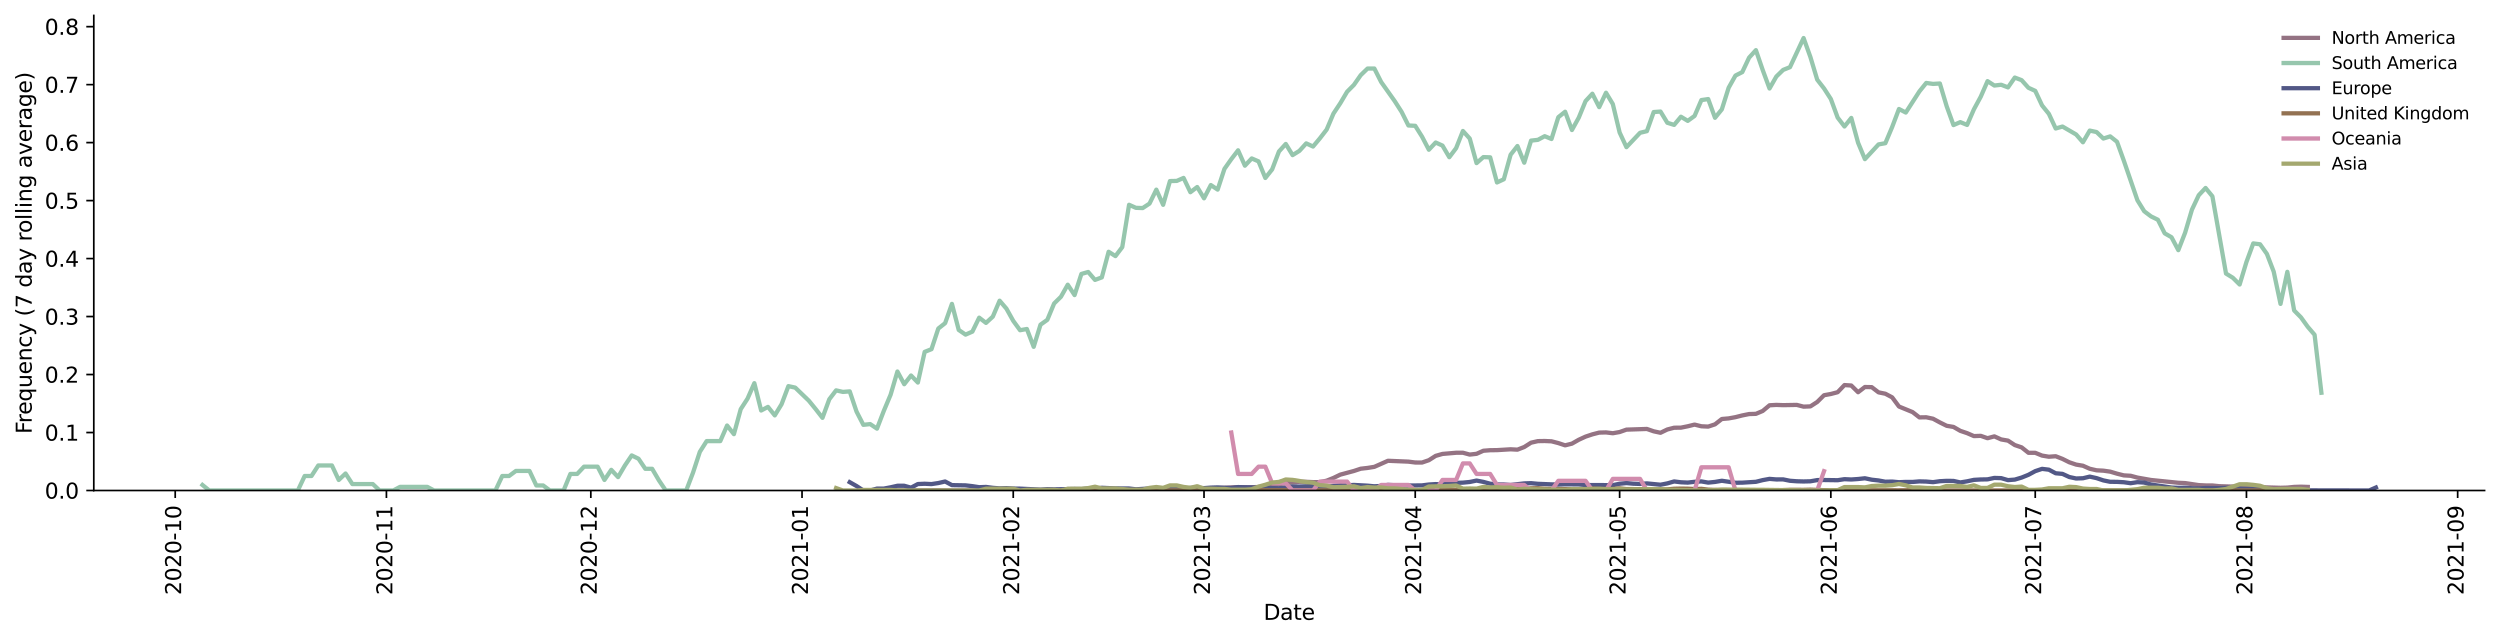 <?xml version="1.0" encoding="utf-8" standalone="no"?>
<!DOCTYPE svg PUBLIC "-//W3C//DTD SVG 1.1//EN"
  "http://www.w3.org/Graphics/SVG/1.1/DTD/svg11.dtd">
<svg height="298.621pt" version="1.1" viewBox="0 0 1166.981 298.621" width="1166.981pt" xmlns="http://www.w3.org/2000/svg" xmlns:xlink="http://www.w3.org/1999/xlink">
 <defs>
  <style type="text/css">*{stroke-linecap:butt;stroke-linejoin:round;}</style>
 </defs>
 <g id="figure_1">
  <g id="patch_1">
   <path d="M 0 298.621 
L 1166.981 298.621 
L 1166.981 0 
L 0 0 
z
" style="fill:#ffffff;"/>
  </g>
  <g id="axes_1">
   <g id="patch_2">
    <path d="M 43.781 228.96 
L 1159.781 228.96 
L 1159.781 7.2 
L 43.781 7.2 
z
" style="fill:#ffffff;"/>
   </g>
   <g id="matplotlib.axis_1">
    <g id="xtick_1">
     <g id="line2d_1">
      <defs>
       <path d="M 0 0 
L 0 3.5 
" id="md0ba590b68" style="stroke:#000000;stroke-width:0.8;"/>
      </defs>
      <g>
       <use style="stroke:#000000;stroke-width:0.8;" x="81.787" xlink:href="#md0ba590b68" y="228.96"/>
      </g>
     </g>
     <g id="text_1">
      <!-- 2020-10 -->
      <g transform="translate(84.546 277.743)rotate(-90)scale(0.1 -0.1)">
       <defs>
        <path d="M 1228 531 
L 3431 531 
L 3431 0 
L 469 0 
L 469 531 
Q 828 903 1448 1529 
Q 2069 2156 2228 2338 
Q 2531 2678 2651 2914 
Q 2772 3150 2772 3378 
Q 2772 3750 2511 3984 
Q 2250 4219 1831 4219 
Q 1534 4219 1204 4116 
Q 875 4013 500 3803 
L 500 4441 
Q 881 4594 1212 4672 
Q 1544 4750 1819 4750 
Q 2544 4750 2975 4387 
Q 3406 4025 3406 3419 
Q 3406 3131 3298 2873 
Q 3191 2616 2906 2266 
Q 2828 2175 2409 1742 
Q 1991 1309 1228 531 
z
" id="DejaVuSans-32" transform="scale(0.016)"/>
        <path d="M 2034 4250 
Q 1547 4250 1301 3770 
Q 1056 3291 1056 2328 
Q 1056 1369 1301 889 
Q 1547 409 2034 409 
Q 2525 409 2770 889 
Q 3016 1369 3016 2328 
Q 3016 3291 2770 3770 
Q 2525 4250 2034 4250 
z
M 2034 4750 
Q 2819 4750 3233 4129 
Q 3647 3509 3647 2328 
Q 3647 1150 3233 529 
Q 2819 -91 2034 -91 
Q 1250 -91 836 529 
Q 422 1150 422 2328 
Q 422 3509 836 4129 
Q 1250 4750 2034 4750 
z
" id="DejaVuSans-30" transform="scale(0.016)"/>
        <path d="M 313 2009 
L 1997 2009 
L 1997 1497 
L 313 1497 
L 313 2009 
z
" id="DejaVuSans-2d" transform="scale(0.016)"/>
        <path d="M 794 531 
L 1825 531 
L 1825 4091 
L 703 3866 
L 703 4441 
L 1819 4666 
L 2450 4666 
L 2450 531 
L 3481 531 
L 3481 0 
L 794 0 
L 794 531 
z
" id="DejaVuSans-31" transform="scale(0.016)"/>
       </defs>
       <use xlink:href="#DejaVuSans-32"/>
       <use x="63.623" xlink:href="#DejaVuSans-30"/>
       <use x="127.246" xlink:href="#DejaVuSans-32"/>
       <use x="190.869" xlink:href="#DejaVuSans-30"/>
       <use x="254.492" xlink:href="#DejaVuSans-2d"/>
       <use x="290.576" xlink:href="#DejaVuSans-31"/>
       <use x="354.199" xlink:href="#DejaVuSans-30"/>
      </g>
     </g>
    </g>
    <g id="xtick_2">
     <g id="line2d_2">
      <g>
       <use style="stroke:#000000;stroke-width:0.8;" x="180.379" xlink:href="#md0ba590b68" y="228.96"/>
      </g>
     </g>
     <g id="text_2">
      <!-- 2020-11 -->
      <g transform="translate(183.139 277.743)rotate(-90)scale(0.1 -0.1)">
       <use xlink:href="#DejaVuSans-32"/>
       <use x="63.623" xlink:href="#DejaVuSans-30"/>
       <use x="127.246" xlink:href="#DejaVuSans-32"/>
       <use x="190.869" xlink:href="#DejaVuSans-30"/>
       <use x="254.492" xlink:href="#DejaVuSans-2d"/>
       <use x="290.576" xlink:href="#DejaVuSans-31"/>
       <use x="354.199" xlink:href="#DejaVuSans-31"/>
      </g>
     </g>
    </g>
    <g id="xtick_3">
     <g id="line2d_3">
      <g>
       <use style="stroke:#000000;stroke-width:0.8;" x="275.791" xlink:href="#md0ba590b68" y="228.96"/>
      </g>
     </g>
     <g id="text_3">
      <!-- 2020-12 -->
      <g transform="translate(278.55 277.743)rotate(-90)scale(0.1 -0.1)">
       <use xlink:href="#DejaVuSans-32"/>
       <use x="63.623" xlink:href="#DejaVuSans-30"/>
       <use x="127.246" xlink:href="#DejaVuSans-32"/>
       <use x="190.869" xlink:href="#DejaVuSans-30"/>
       <use x="254.492" xlink:href="#DejaVuSans-2d"/>
       <use x="290.576" xlink:href="#DejaVuSans-31"/>
       <use x="354.199" xlink:href="#DejaVuSans-32"/>
      </g>
     </g>
    </g>
    <g id="xtick_4">
     <g id="line2d_4">
      <g>
       <use style="stroke:#000000;stroke-width:0.8;" x="374.383" xlink:href="#md0ba590b68" y="228.96"/>
      </g>
     </g>
     <g id="text_4">
      <!-- 2021-01 -->
      <g transform="translate(377.143 277.743)rotate(-90)scale(0.1 -0.1)">
       <use xlink:href="#DejaVuSans-32"/>
       <use x="63.623" xlink:href="#DejaVuSans-30"/>
       <use x="127.246" xlink:href="#DejaVuSans-32"/>
       <use x="190.869" xlink:href="#DejaVuSans-31"/>
       <use x="254.492" xlink:href="#DejaVuSans-2d"/>
       <use x="290.576" xlink:href="#DejaVuSans-30"/>
       <use x="354.199" xlink:href="#DejaVuSans-31"/>
      </g>
     </g>
    </g>
    <g id="xtick_5">
     <g id="line2d_5">
      <g>
       <use style="stroke:#000000;stroke-width:0.8;" x="472.975" xlink:href="#md0ba590b68" y="228.96"/>
      </g>
     </g>
     <g id="text_5">
      <!-- 2021-02 -->
      <g transform="translate(475.735 277.743)rotate(-90)scale(0.1 -0.1)">
       <use xlink:href="#DejaVuSans-32"/>
       <use x="63.623" xlink:href="#DejaVuSans-30"/>
       <use x="127.246" xlink:href="#DejaVuSans-32"/>
       <use x="190.869" xlink:href="#DejaVuSans-31"/>
       <use x="254.492" xlink:href="#DejaVuSans-2d"/>
       <use x="290.576" xlink:href="#DejaVuSans-30"/>
       <use x="354.199" xlink:href="#DejaVuSans-32"/>
      </g>
     </g>
    </g>
    <g id="xtick_6">
     <g id="line2d_6">
      <g>
       <use style="stroke:#000000;stroke-width:0.8;" x="562.026" xlink:href="#md0ba590b68" y="228.96"/>
      </g>
     </g>
     <g id="text_6">
      <!-- 2021-03 -->
      <g transform="translate(564.786 277.743)rotate(-90)scale(0.1 -0.1)">
       <defs>
        <path d="M 2597 2516 
Q 3050 2419 3304 2112 
Q 3559 1806 3559 1356 
Q 3559 666 3084 287 
Q 2609 -91 1734 -91 
Q 1441 -91 1130 -33 
Q 819 25 488 141 
L 488 750 
Q 750 597 1062 519 
Q 1375 441 1716 441 
Q 2309 441 2620 675 
Q 2931 909 2931 1356 
Q 2931 1769 2642 2001 
Q 2353 2234 1838 2234 
L 1294 2234 
L 1294 2753 
L 1863 2753 
Q 2328 2753 2575 2939 
Q 2822 3125 2822 3475 
Q 2822 3834 2567 4026 
Q 2313 4219 1838 4219 
Q 1578 4219 1281 4162 
Q 984 4106 628 3988 
L 628 4550 
Q 988 4650 1302 4700 
Q 1616 4750 1894 4750 
Q 2613 4750 3031 4423 
Q 3450 4097 3450 3541 
Q 3450 3153 3228 2886 
Q 3006 2619 2597 2516 
z
" id="DejaVuSans-33" transform="scale(0.016)"/>
       </defs>
       <use xlink:href="#DejaVuSans-32"/>
       <use x="63.623" xlink:href="#DejaVuSans-30"/>
       <use x="127.246" xlink:href="#DejaVuSans-32"/>
       <use x="190.869" xlink:href="#DejaVuSans-31"/>
       <use x="254.492" xlink:href="#DejaVuSans-2d"/>
       <use x="290.576" xlink:href="#DejaVuSans-30"/>
       <use x="354.199" xlink:href="#DejaVuSans-33"/>
      </g>
     </g>
    </g>
    <g id="xtick_7">
     <g id="line2d_7">
      <g>
       <use style="stroke:#000000;stroke-width:0.8;" x="660.619" xlink:href="#md0ba590b68" y="228.96"/>
      </g>
     </g>
     <g id="text_7">
      <!-- 2021-04 -->
      <g transform="translate(663.378 277.743)rotate(-90)scale(0.1 -0.1)">
       <defs>
        <path d="M 2419 4116 
L 825 1625 
L 2419 1625 
L 2419 4116 
z
M 2253 4666 
L 3047 4666 
L 3047 1625 
L 3713 1625 
L 3713 1100 
L 3047 1100 
L 3047 0 
L 2419 0 
L 2419 1100 
L 313 1100 
L 313 1709 
L 2253 4666 
z
" id="DejaVuSans-34" transform="scale(0.016)"/>
       </defs>
       <use xlink:href="#DejaVuSans-32"/>
       <use x="63.623" xlink:href="#DejaVuSans-30"/>
       <use x="127.246" xlink:href="#DejaVuSans-32"/>
       <use x="190.869" xlink:href="#DejaVuSans-31"/>
       <use x="254.492" xlink:href="#DejaVuSans-2d"/>
       <use x="290.576" xlink:href="#DejaVuSans-30"/>
       <use x="354.199" xlink:href="#DejaVuSans-34"/>
      </g>
     </g>
    </g>
    <g id="xtick_8">
     <g id="line2d_8">
      <g>
       <use style="stroke:#000000;stroke-width:0.8;" x="756.03" xlink:href="#md0ba590b68" y="228.96"/>
      </g>
     </g>
     <g id="text_8">
      <!-- 2021-05 -->
      <g transform="translate(758.79 277.743)rotate(-90)scale(0.1 -0.1)">
       <defs>
        <path d="M 691 4666 
L 3169 4666 
L 3169 4134 
L 1269 4134 
L 1269 2991 
Q 1406 3038 1543 3061 
Q 1681 3084 1819 3084 
Q 2600 3084 3056 2656 
Q 3513 2228 3513 1497 
Q 3513 744 3044 326 
Q 2575 -91 1722 -91 
Q 1428 -91 1123 -41 
Q 819 9 494 109 
L 494 744 
Q 775 591 1075 516 
Q 1375 441 1709 441 
Q 2250 441 2565 725 
Q 2881 1009 2881 1497 
Q 2881 1984 2565 2268 
Q 2250 2553 1709 2553 
Q 1456 2553 1204 2497 
Q 953 2441 691 2322 
L 691 4666 
z
" id="DejaVuSans-35" transform="scale(0.016)"/>
       </defs>
       <use xlink:href="#DejaVuSans-32"/>
       <use x="63.623" xlink:href="#DejaVuSans-30"/>
       <use x="127.246" xlink:href="#DejaVuSans-32"/>
       <use x="190.869" xlink:href="#DejaVuSans-31"/>
       <use x="254.492" xlink:href="#DejaVuSans-2d"/>
       <use x="290.576" xlink:href="#DejaVuSans-30"/>
       <use x="354.199" xlink:href="#DejaVuSans-35"/>
      </g>
     </g>
    </g>
    <g id="xtick_9">
     <g id="line2d_9">
      <g>
       <use style="stroke:#000000;stroke-width:0.8;" x="854.623" xlink:href="#md0ba590b68" y="228.96"/>
      </g>
     </g>
     <g id="text_9">
      <!-- 2021-06 -->
      <g transform="translate(857.382 277.743)rotate(-90)scale(0.1 -0.1)">
       <defs>
        <path d="M 2113 2584 
Q 1688 2584 1439 2293 
Q 1191 2003 1191 1497 
Q 1191 994 1439 701 
Q 1688 409 2113 409 
Q 2538 409 2786 701 
Q 3034 994 3034 1497 
Q 3034 2003 2786 2293 
Q 2538 2584 2113 2584 
z
M 3366 4563 
L 3366 3988 
Q 3128 4100 2886 4159 
Q 2644 4219 2406 4219 
Q 1781 4219 1451 3797 
Q 1122 3375 1075 2522 
Q 1259 2794 1537 2939 
Q 1816 3084 2150 3084 
Q 2853 3084 3261 2657 
Q 3669 2231 3669 1497 
Q 3669 778 3244 343 
Q 2819 -91 2113 -91 
Q 1303 -91 875 529 
Q 447 1150 447 2328 
Q 447 3434 972 4092 
Q 1497 4750 2381 4750 
Q 2619 4750 2861 4703 
Q 3103 4656 3366 4563 
z
" id="DejaVuSans-36" transform="scale(0.016)"/>
       </defs>
       <use xlink:href="#DejaVuSans-32"/>
       <use x="63.623" xlink:href="#DejaVuSans-30"/>
       <use x="127.246" xlink:href="#DejaVuSans-32"/>
       <use x="190.869" xlink:href="#DejaVuSans-31"/>
       <use x="254.492" xlink:href="#DejaVuSans-2d"/>
       <use x="290.576" xlink:href="#DejaVuSans-30"/>
       <use x="354.199" xlink:href="#DejaVuSans-36"/>
      </g>
     </g>
    </g>
    <g id="xtick_10">
     <g id="line2d_10">
      <g>
       <use style="stroke:#000000;stroke-width:0.8;" x="950.034" xlink:href="#md0ba590b68" y="228.96"/>
      </g>
     </g>
     <g id="text_10">
      <!-- 2021-07 -->
      <g transform="translate(952.794 277.743)rotate(-90)scale(0.1 -0.1)">
       <defs>
        <path d="M 525 4666 
L 3525 4666 
L 3525 4397 
L 1831 0 
L 1172 0 
L 2766 4134 
L 525 4134 
L 525 4666 
z
" id="DejaVuSans-37" transform="scale(0.016)"/>
       </defs>
       <use xlink:href="#DejaVuSans-32"/>
       <use x="63.623" xlink:href="#DejaVuSans-30"/>
       <use x="127.246" xlink:href="#DejaVuSans-32"/>
       <use x="190.869" xlink:href="#DejaVuSans-31"/>
       <use x="254.492" xlink:href="#DejaVuSans-2d"/>
       <use x="290.576" xlink:href="#DejaVuSans-30"/>
       <use x="354.199" xlink:href="#DejaVuSans-37"/>
      </g>
     </g>
    </g>
    <g id="xtick_11">
     <g id="line2d_11">
      <g>
       <use style="stroke:#000000;stroke-width:0.8;" x="1048.627" xlink:href="#md0ba590b68" y="228.96"/>
      </g>
     </g>
     <g id="text_11">
      <!-- 2021-08 -->
      <g transform="translate(1051.386 277.743)rotate(-90)scale(0.1 -0.1)">
       <defs>
        <path d="M 2034 2216 
Q 1584 2216 1326 1975 
Q 1069 1734 1069 1313 
Q 1069 891 1326 650 
Q 1584 409 2034 409 
Q 2484 409 2743 651 
Q 3003 894 3003 1313 
Q 3003 1734 2745 1975 
Q 2488 2216 2034 2216 
z
M 1403 2484 
Q 997 2584 770 2862 
Q 544 3141 544 3541 
Q 544 4100 942 4425 
Q 1341 4750 2034 4750 
Q 2731 4750 3128 4425 
Q 3525 4100 3525 3541 
Q 3525 3141 3298 2862 
Q 3072 2584 2669 2484 
Q 3125 2378 3379 2068 
Q 3634 1759 3634 1313 
Q 3634 634 3220 271 
Q 2806 -91 2034 -91 
Q 1263 -91 848 271 
Q 434 634 434 1313 
Q 434 1759 690 2068 
Q 947 2378 1403 2484 
z
M 1172 3481 
Q 1172 3119 1398 2916 
Q 1625 2713 2034 2713 
Q 2441 2713 2670 2916 
Q 2900 3119 2900 3481 
Q 2900 3844 2670 4047 
Q 2441 4250 2034 4250 
Q 1625 4250 1398 4047 
Q 1172 3844 1172 3481 
z
" id="DejaVuSans-38" transform="scale(0.016)"/>
       </defs>
       <use xlink:href="#DejaVuSans-32"/>
       <use x="63.623" xlink:href="#DejaVuSans-30"/>
       <use x="127.246" xlink:href="#DejaVuSans-32"/>
       <use x="190.869" xlink:href="#DejaVuSans-31"/>
       <use x="254.492" xlink:href="#DejaVuSans-2d"/>
       <use x="290.576" xlink:href="#DejaVuSans-30"/>
       <use x="354.199" xlink:href="#DejaVuSans-38"/>
      </g>
     </g>
    </g>
    <g id="xtick_12">
     <g id="line2d_12">
      <g>
       <use style="stroke:#000000;stroke-width:0.8;" x="1147.219" xlink:href="#md0ba590b68" y="228.96"/>
      </g>
     </g>
     <g id="text_12">
      <!-- 2021-09 -->
      <g transform="translate(1149.978 277.743)rotate(-90)scale(0.1 -0.1)">
       <defs>
        <path d="M 703 97 
L 703 672 
Q 941 559 1184 500 
Q 1428 441 1663 441 
Q 2288 441 2617 861 
Q 2947 1281 2994 2138 
Q 2813 1869 2534 1725 
Q 2256 1581 1919 1581 
Q 1219 1581 811 2004 
Q 403 2428 403 3163 
Q 403 3881 828 4315 
Q 1253 4750 1959 4750 
Q 2769 4750 3195 4129 
Q 3622 3509 3622 2328 
Q 3622 1225 3098 567 
Q 2575 -91 1691 -91 
Q 1453 -91 1209 -44 
Q 966 3 703 97 
z
M 1959 2075 
Q 2384 2075 2632 2365 
Q 2881 2656 2881 3163 
Q 2881 3666 2632 3958 
Q 2384 4250 1959 4250 
Q 1534 4250 1286 3958 
Q 1038 3666 1038 3163 
Q 1038 2656 1286 2365 
Q 1534 2075 1959 2075 
z
" id="DejaVuSans-39" transform="scale(0.016)"/>
       </defs>
       <use xlink:href="#DejaVuSans-32"/>
       <use x="63.623" xlink:href="#DejaVuSans-30"/>
       <use x="127.246" xlink:href="#DejaVuSans-32"/>
       <use x="190.869" xlink:href="#DejaVuSans-31"/>
       <use x="254.492" xlink:href="#DejaVuSans-2d"/>
       <use x="290.576" xlink:href="#DejaVuSans-30"/>
       <use x="354.199" xlink:href="#DejaVuSans-39"/>
      </g>
     </g>
    </g>
    <g id="text_13">
     <!-- Date -->
     <g transform="translate(589.83 289.341)scale(0.1 -0.1)">
      <defs>
       <path d="M 1259 4147 
L 1259 519 
L 2022 519 
Q 2988 519 3436 956 
Q 3884 1394 3884 2338 
Q 3884 3275 3436 3711 
Q 2988 4147 2022 4147 
L 1259 4147 
z
M 628 4666 
L 1925 4666 
Q 3281 4666 3915 4102 
Q 4550 3538 4550 2338 
Q 4550 1131 3912 565 
Q 3275 0 1925 0 
L 628 0 
L 628 4666 
z
" id="DejaVuSans-44" transform="scale(0.016)"/>
       <path d="M 2194 1759 
Q 1497 1759 1228 1600 
Q 959 1441 959 1056 
Q 959 750 1161 570 
Q 1363 391 1709 391 
Q 2188 391 2477 730 
Q 2766 1069 2766 1631 
L 2766 1759 
L 2194 1759 
z
M 3341 1997 
L 3341 0 
L 2766 0 
L 2766 531 
Q 2569 213 2275 61 
Q 1981 -91 1556 -91 
Q 1019 -91 701 211 
Q 384 513 384 1019 
Q 384 1609 779 1909 
Q 1175 2209 1959 2209 
L 2766 2209 
L 2766 2266 
Q 2766 2663 2505 2880 
Q 2244 3097 1772 3097 
Q 1472 3097 1187 3025 
Q 903 2953 641 2809 
L 641 3341 
Q 956 3463 1253 3523 
Q 1550 3584 1831 3584 
Q 2591 3584 2966 3190 
Q 3341 2797 3341 1997 
z
" id="DejaVuSans-61" transform="scale(0.016)"/>
       <path d="M 1172 4494 
L 1172 3500 
L 2356 3500 
L 2356 3053 
L 1172 3053 
L 1172 1153 
Q 1172 725 1289 603 
Q 1406 481 1766 481 
L 2356 481 
L 2356 0 
L 1766 0 
Q 1100 0 847 248 
Q 594 497 594 1153 
L 594 3053 
L 172 3053 
L 172 3500 
L 594 3500 
L 594 4494 
L 1172 4494 
z
" id="DejaVuSans-74" transform="scale(0.016)"/>
       <path d="M 3597 1894 
L 3597 1613 
L 953 1613 
Q 991 1019 1311 708 
Q 1631 397 2203 397 
Q 2534 397 2845 478 
Q 3156 559 3463 722 
L 3463 178 
Q 3153 47 2828 -22 
Q 2503 -91 2169 -91 
Q 1331 -91 842 396 
Q 353 884 353 1716 
Q 353 2575 817 3079 
Q 1281 3584 2069 3584 
Q 2775 3584 3186 3129 
Q 3597 2675 3597 1894 
z
M 3022 2063 
Q 3016 2534 2758 2815 
Q 2500 3097 2075 3097 
Q 1594 3097 1305 2825 
Q 1016 2553 972 2059 
L 3022 2063 
z
" id="DejaVuSans-65" transform="scale(0.016)"/>
      </defs>
      <use xlink:href="#DejaVuSans-44"/>
      <use x="77.002" xlink:href="#DejaVuSans-61"/>
      <use x="138.281" xlink:href="#DejaVuSans-74"/>
      <use x="177.49" xlink:href="#DejaVuSans-65"/>
     </g>
    </g>
   </g>
   <g id="matplotlib.axis_2">
    <g id="ytick_1">
     <g id="line2d_13">
      <defs>
       <path d="M 0 0 
L -3.5 0 
" id="m3a61a385c7" style="stroke:#000000;stroke-width:0.8;"/>
      </defs>
      <g>
       <use style="stroke:#000000;stroke-width:0.8;" x="43.781" xlink:href="#m3a61a385c7" y="228.96"/>
      </g>
     </g>
     <g id="text_14">
      <!-- 0.0 -->
      <g transform="translate(20.878 232.759)scale(0.1 -0.1)">
       <defs>
        <path d="M 684 794 
L 1344 794 
L 1344 0 
L 684 0 
L 684 794 
z
" id="DejaVuSans-2e" transform="scale(0.016)"/>
       </defs>
       <use xlink:href="#DejaVuSans-30"/>
       <use x="63.623" xlink:href="#DejaVuSans-2e"/>
       <use x="95.41" xlink:href="#DejaVuSans-30"/>
      </g>
     </g>
    </g>
    <g id="ytick_2">
     <g id="line2d_14">
      <g>
       <use style="stroke:#000000;stroke-width:0.8;" x="43.781" xlink:href="#m3a61a385c7" y="201.895"/>
      </g>
     </g>
     <g id="text_15">
      <!-- 0.1 -->
      <g transform="translate(20.878 205.694)scale(0.1 -0.1)">
       <use xlink:href="#DejaVuSans-30"/>
       <use x="63.623" xlink:href="#DejaVuSans-2e"/>
       <use x="95.41" xlink:href="#DejaVuSans-31"/>
      </g>
     </g>
    </g>
    <g id="ytick_3">
     <g id="line2d_15">
      <g>
       <use style="stroke:#000000;stroke-width:0.8;" x="43.781" xlink:href="#m3a61a385c7" y="174.83"/>
      </g>
     </g>
     <g id="text_16">
      <!-- 0.2 -->
      <g transform="translate(20.878 178.63)scale(0.1 -0.1)">
       <use xlink:href="#DejaVuSans-30"/>
       <use x="63.623" xlink:href="#DejaVuSans-2e"/>
       <use x="95.41" xlink:href="#DejaVuSans-32"/>
      </g>
     </g>
    </g>
    <g id="ytick_4">
     <g id="line2d_16">
      <g>
       <use style="stroke:#000000;stroke-width:0.8;" x="43.781" xlink:href="#m3a61a385c7" y="147.766"/>
      </g>
     </g>
     <g id="text_17">
      <!-- 0.3 -->
      <g transform="translate(20.878 151.565)scale(0.1 -0.1)">
       <use xlink:href="#DejaVuSans-30"/>
       <use x="63.623" xlink:href="#DejaVuSans-2e"/>
       <use x="95.41" xlink:href="#DejaVuSans-33"/>
      </g>
     </g>
    </g>
    <g id="ytick_5">
     <g id="line2d_17">
      <g>
       <use style="stroke:#000000;stroke-width:0.8;" x="43.781" xlink:href="#m3a61a385c7" y="120.701"/>
      </g>
     </g>
     <g id="text_18">
      <!-- 0.4 -->
      <g transform="translate(20.878 124.5)scale(0.1 -0.1)">
       <use xlink:href="#DejaVuSans-30"/>
       <use x="63.623" xlink:href="#DejaVuSans-2e"/>
       <use x="95.41" xlink:href="#DejaVuSans-34"/>
      </g>
     </g>
    </g>
    <g id="ytick_6">
     <g id="line2d_18">
      <g>
       <use style="stroke:#000000;stroke-width:0.8;" x="43.781" xlink:href="#m3a61a385c7" y="93.636"/>
      </g>
     </g>
     <g id="text_19">
      <!-- 0.5 -->
      <g transform="translate(20.878 97.435)scale(0.1 -0.1)">
       <use xlink:href="#DejaVuSans-30"/>
       <use x="63.623" xlink:href="#DejaVuSans-2e"/>
       <use x="95.41" xlink:href="#DejaVuSans-35"/>
      </g>
     </g>
    </g>
    <g id="ytick_7">
     <g id="line2d_19">
      <g>
       <use style="stroke:#000000;stroke-width:0.8;" x="43.781" xlink:href="#m3a61a385c7" y="66.571"/>
      </g>
     </g>
     <g id="text_20">
      <!-- 0.6 -->
      <g transform="translate(20.878 70.37)scale(0.1 -0.1)">
       <use xlink:href="#DejaVuSans-30"/>
       <use x="63.623" xlink:href="#DejaVuSans-2e"/>
       <use x="95.41" xlink:href="#DejaVuSans-36"/>
      </g>
     </g>
    </g>
    <g id="ytick_8">
     <g id="line2d_20">
      <g>
       <use style="stroke:#000000;stroke-width:0.8;" x="43.781" xlink:href="#m3a61a385c7" y="39.506"/>
      </g>
     </g>
     <g id="text_21">
      <!-- 0.7 -->
      <g transform="translate(20.878 43.306)scale(0.1 -0.1)">
       <use xlink:href="#DejaVuSans-30"/>
       <use x="63.623" xlink:href="#DejaVuSans-2e"/>
       <use x="95.41" xlink:href="#DejaVuSans-37"/>
      </g>
     </g>
    </g>
    <g id="ytick_9">
     <g id="line2d_21">
      <g>
       <use style="stroke:#000000;stroke-width:0.8;" x="43.781" xlink:href="#m3a61a385c7" y="12.442"/>
      </g>
     </g>
     <g id="text_22">
      <!-- 0.8 -->
      <g transform="translate(20.878 16.241)scale(0.1 -0.1)">
       <use xlink:href="#DejaVuSans-30"/>
       <use x="63.623" xlink:href="#DejaVuSans-2e"/>
       <use x="95.41" xlink:href="#DejaVuSans-38"/>
      </g>
     </g>
    </g>
    <g id="text_23">
     <!-- Frequency (7 day rolling average) -->
     <g transform="translate(14.798 202.529)rotate(-90)scale(0.1 -0.1)">
      <defs>
       <path d="M 628 4666 
L 3309 4666 
L 3309 4134 
L 1259 4134 
L 1259 2759 
L 3109 2759 
L 3109 2228 
L 1259 2228 
L 1259 0 
L 628 0 
L 628 4666 
z
" id="DejaVuSans-46" transform="scale(0.016)"/>
       <path d="M 2631 2963 
Q 2534 3019 2420 3045 
Q 2306 3072 2169 3072 
Q 1681 3072 1420 2755 
Q 1159 2438 1159 1844 
L 1159 0 
L 581 0 
L 581 3500 
L 1159 3500 
L 1159 2956 
Q 1341 3275 1631 3429 
Q 1922 3584 2338 3584 
Q 2397 3584 2469 3576 
Q 2541 3569 2628 3553 
L 2631 2963 
z
" id="DejaVuSans-72" transform="scale(0.016)"/>
       <path d="M 947 1747 
Q 947 1113 1208 752 
Q 1469 391 1925 391 
Q 2381 391 2643 752 
Q 2906 1113 2906 1747 
Q 2906 2381 2643 2742 
Q 2381 3103 1925 3103 
Q 1469 3103 1208 2742 
Q 947 2381 947 1747 
z
M 2906 525 
Q 2725 213 2448 61 
Q 2172 -91 1784 -91 
Q 1150 -91 751 415 
Q 353 922 353 1747 
Q 353 2572 751 3078 
Q 1150 3584 1784 3584 
Q 2172 3584 2448 3432 
Q 2725 3281 2906 2969 
L 2906 3500 
L 3481 3500 
L 3481 -1331 
L 2906 -1331 
L 2906 525 
z
" id="DejaVuSans-71" transform="scale(0.016)"/>
       <path d="M 544 1381 
L 544 3500 
L 1119 3500 
L 1119 1403 
Q 1119 906 1312 657 
Q 1506 409 1894 409 
Q 2359 409 2629 706 
Q 2900 1003 2900 1516 
L 2900 3500 
L 3475 3500 
L 3475 0 
L 2900 0 
L 2900 538 
Q 2691 219 2414 64 
Q 2138 -91 1772 -91 
Q 1169 -91 856 284 
Q 544 659 544 1381 
z
M 1991 3584 
L 1991 3584 
z
" id="DejaVuSans-75" transform="scale(0.016)"/>
       <path d="M 3513 2113 
L 3513 0 
L 2938 0 
L 2938 2094 
Q 2938 2591 2744 2837 
Q 2550 3084 2163 3084 
Q 1697 3084 1428 2787 
Q 1159 2491 1159 1978 
L 1159 0 
L 581 0 
L 581 3500 
L 1159 3500 
L 1159 2956 
Q 1366 3272 1645 3428 
Q 1925 3584 2291 3584 
Q 2894 3584 3203 3211 
Q 3513 2838 3513 2113 
z
" id="DejaVuSans-6e" transform="scale(0.016)"/>
       <path d="M 3122 3366 
L 3122 2828 
Q 2878 2963 2633 3030 
Q 2388 3097 2138 3097 
Q 1578 3097 1268 2742 
Q 959 2388 959 1747 
Q 959 1106 1268 751 
Q 1578 397 2138 397 
Q 2388 397 2633 464 
Q 2878 531 3122 666 
L 3122 134 
Q 2881 22 2623 -34 
Q 2366 -91 2075 -91 
Q 1284 -91 818 406 
Q 353 903 353 1747 
Q 353 2603 823 3093 
Q 1294 3584 2113 3584 
Q 2378 3584 2631 3529 
Q 2884 3475 3122 3366 
z
" id="DejaVuSans-63" transform="scale(0.016)"/>
       <path d="M 2059 -325 
Q 1816 -950 1584 -1140 
Q 1353 -1331 966 -1331 
L 506 -1331 
L 506 -850 
L 844 -850 
Q 1081 -850 1212 -737 
Q 1344 -625 1503 -206 
L 1606 56 
L 191 3500 
L 800 3500 
L 1894 763 
L 2988 3500 
L 3597 3500 
L 2059 -325 
z
" id="DejaVuSans-79" transform="scale(0.016)"/>
       <path id="DejaVuSans-20" transform="scale(0.016)"/>
       <path d="M 1984 4856 
Q 1566 4138 1362 3434 
Q 1159 2731 1159 2009 
Q 1159 1288 1364 580 
Q 1569 -128 1984 -844 
L 1484 -844 
Q 1016 -109 783 600 
Q 550 1309 550 2009 
Q 550 2706 781 3412 
Q 1013 4119 1484 4856 
L 1984 4856 
z
" id="DejaVuSans-28" transform="scale(0.016)"/>
       <path d="M 2906 2969 
L 2906 4863 
L 3481 4863 
L 3481 0 
L 2906 0 
L 2906 525 
Q 2725 213 2448 61 
Q 2172 -91 1784 -91 
Q 1150 -91 751 415 
Q 353 922 353 1747 
Q 353 2572 751 3078 
Q 1150 3584 1784 3584 
Q 2172 3584 2448 3432 
Q 2725 3281 2906 2969 
z
M 947 1747 
Q 947 1113 1208 752 
Q 1469 391 1925 391 
Q 2381 391 2643 752 
Q 2906 1113 2906 1747 
Q 2906 2381 2643 2742 
Q 2381 3103 1925 3103 
Q 1469 3103 1208 2742 
Q 947 2381 947 1747 
z
" id="DejaVuSans-64" transform="scale(0.016)"/>
       <path d="M 1959 3097 
Q 1497 3097 1228 2736 
Q 959 2375 959 1747 
Q 959 1119 1226 758 
Q 1494 397 1959 397 
Q 2419 397 2687 759 
Q 2956 1122 2956 1747 
Q 2956 2369 2687 2733 
Q 2419 3097 1959 3097 
z
M 1959 3584 
Q 2709 3584 3137 3096 
Q 3566 2609 3566 1747 
Q 3566 888 3137 398 
Q 2709 -91 1959 -91 
Q 1206 -91 779 398 
Q 353 888 353 1747 
Q 353 2609 779 3096 
Q 1206 3584 1959 3584 
z
" id="DejaVuSans-6f" transform="scale(0.016)"/>
       <path d="M 603 4863 
L 1178 4863 
L 1178 0 
L 603 0 
L 603 4863 
z
" id="DejaVuSans-6c" transform="scale(0.016)"/>
       <path d="M 603 3500 
L 1178 3500 
L 1178 0 
L 603 0 
L 603 3500 
z
M 603 4863 
L 1178 4863 
L 1178 4134 
L 603 4134 
L 603 4863 
z
" id="DejaVuSans-69" transform="scale(0.016)"/>
       <path d="M 2906 1791 
Q 2906 2416 2648 2759 
Q 2391 3103 1925 3103 
Q 1463 3103 1205 2759 
Q 947 2416 947 1791 
Q 947 1169 1205 825 
Q 1463 481 1925 481 
Q 2391 481 2648 825 
Q 2906 1169 2906 1791 
z
M 3481 434 
Q 3481 -459 3084 -895 
Q 2688 -1331 1869 -1331 
Q 1566 -1331 1297 -1286 
Q 1028 -1241 775 -1147 
L 775 -588 
Q 1028 -725 1275 -790 
Q 1522 -856 1778 -856 
Q 2344 -856 2625 -561 
Q 2906 -266 2906 331 
L 2906 616 
Q 2728 306 2450 153 
Q 2172 0 1784 0 
Q 1141 0 747 490 
Q 353 981 353 1791 
Q 353 2603 747 3093 
Q 1141 3584 1784 3584 
Q 2172 3584 2450 3431 
Q 2728 3278 2906 2969 
L 2906 3500 
L 3481 3500 
L 3481 434 
z
" id="DejaVuSans-67" transform="scale(0.016)"/>
       <path d="M 191 3500 
L 800 3500 
L 1894 563 
L 2988 3500 
L 3597 3500 
L 2284 0 
L 1503 0 
L 191 3500 
z
" id="DejaVuSans-76" transform="scale(0.016)"/>
       <path d="M 513 4856 
L 1013 4856 
Q 1481 4119 1714 3412 
Q 1947 2706 1947 2009 
Q 1947 1309 1714 600 
Q 1481 -109 1013 -844 
L 513 -844 
Q 928 -128 1133 580 
Q 1338 1288 1338 2009 
Q 1338 2731 1133 3434 
Q 928 4138 513 4856 
z
" id="DejaVuSans-29" transform="scale(0.016)"/>
      </defs>
      <use xlink:href="#DejaVuSans-46"/>
      <use x="50.27" xlink:href="#DejaVuSans-72"/>
      <use x="89.133" xlink:href="#DejaVuSans-65"/>
      <use x="150.656" xlink:href="#DejaVuSans-71"/>
      <use x="214.133" xlink:href="#DejaVuSans-75"/>
      <use x="277.512" xlink:href="#DejaVuSans-65"/>
      <use x="339.035" xlink:href="#DejaVuSans-6e"/>
      <use x="402.414" xlink:href="#DejaVuSans-63"/>
      <use x="457.395" xlink:href="#DejaVuSans-79"/>
      <use x="516.574" xlink:href="#DejaVuSans-20"/>
      <use x="548.361" xlink:href="#DejaVuSans-28"/>
      <use x="587.375" xlink:href="#DejaVuSans-37"/>
      <use x="650.998" xlink:href="#DejaVuSans-20"/>
      <use x="682.785" xlink:href="#DejaVuSans-64"/>
      <use x="746.262" xlink:href="#DejaVuSans-61"/>
      <use x="807.541" xlink:href="#DejaVuSans-79"/>
      <use x="866.721" xlink:href="#DejaVuSans-20"/>
      <use x="898.508" xlink:href="#DejaVuSans-72"/>
      <use x="937.371" xlink:href="#DejaVuSans-6f"/>
      <use x="998.553" xlink:href="#DejaVuSans-6c"/>
      <use x="1026.336" xlink:href="#DejaVuSans-6c"/>
      <use x="1054.119" xlink:href="#DejaVuSans-69"/>
      <use x="1081.902" xlink:href="#DejaVuSans-6e"/>
      <use x="1145.281" xlink:href="#DejaVuSans-67"/>
      <use x="1208.758" xlink:href="#DejaVuSans-20"/>
      <use x="1240.545" xlink:href="#DejaVuSans-61"/>
      <use x="1301.824" xlink:href="#DejaVuSans-76"/>
      <use x="1361.004" xlink:href="#DejaVuSans-65"/>
      <use x="1422.527" xlink:href="#DejaVuSans-72"/>
      <use x="1463.641" xlink:href="#DejaVuSans-61"/>
      <use x="1524.92" xlink:href="#DejaVuSans-67"/>
      <use x="1588.396" xlink:href="#DejaVuSans-65"/>
      <use x="1649.92" xlink:href="#DejaVuSans-29"/>
     </g>
    </g>
   </g>
   <g id="line2d_22">
    <path clip-path="url(#p44bc39cff9)" d="M 412.548 228.884 
L 422.089 228.96 
L 428.45 228.878 
L 437.991 228.825 
L 444.352 228.907 
L 457.073 228.939 
L 472.975 228.939 
L 485.697 228.915 
L 501.599 228.793 
L 514.32 228.888 
L 520.681 228.762 
L 533.403 228.78 
L 536.583 228.819 
L 552.485 228.422 
L 562.026 228.313 
L 568.387 227.867 
L 574.748 227.531 
L 577.928 227.391 
L 581.109 227.478 
L 590.65 227.274 
L 593.83 226.747 
L 600.191 225.415 
L 603.371 225.223 
L 606.552 224.886 
L 609.732 224.906 
L 612.913 225.054 
L 616.093 225.061 
L 619.273 224.378 
L 622.454 223.095 
L 625.634 221.559 
L 631.995 219.848 
L 635.175 218.794 
L 638.356 218.432 
L 641.536 217.915 
L 647.897 215.089 
L 657.438 215.488 
L 660.619 215.891 
L 663.799 215.906 
L 666.979 214.822 
L 670.16 212.795 
L 673.34 211.891 
L 679.701 211.344 
L 682.881 211.333 
L 686.062 212.194 
L 689.242 211.834 
L 692.422 210.409 
L 695.603 210.156 
L 698.783 210.116 
L 705.144 209.728 
L 708.324 209.9 
L 711.505 208.666 
L 714.685 206.641 
L 717.866 205.916 
L 721.046 205.859 
L 724.226 206.001 
L 727.407 206.821 
L 730.587 207.882 
L 733.768 207.086 
L 736.948 205.277 
L 740.128 203.814 
L 743.309 202.752 
L 746.489 201.936 
L 749.67 201.85 
L 752.85 202.233 
L 756.03 201.668 
L 759.211 200.551 
L 768.752 200.232 
L 771.932 201.335 
L 775.113 202.016 
L 778.293 200.48 
L 781.473 199.657 
L 784.654 199.624 
L 787.834 198.982 
L 791.015 198.199 
L 794.195 198.984 
L 797.375 199.132 
L 800.556 198.077 
L 803.736 195.586 
L 806.917 195.308 
L 810.097 194.726 
L 813.277 193.923 
L 816.458 193.278 
L 819.638 193.181 
L 822.819 191.837 
L 825.999 189.184 
L 829.179 189.006 
L 832.36 189.125 
L 838.721 189.006 
L 841.901 189.822 
L 845.081 189.696 
L 848.262 187.645 
L 851.442 184.487 
L 854.623 183.912 
L 857.803 183.079 
L 860.983 179.749 
L 864.164 179.954 
L 867.344 183.087 
L 870.524 180.653 
L 873.705 180.716 
L 876.885 183.146 
L 880.066 183.793 
L 883.246 185.478 
L 886.426 189.763 
L 892.787 192.368 
L 895.968 194.839 
L 899.148 194.783 
L 902.328 195.459 
L 905.509 197.178 
L 908.689 198.758 
L 911.87 199.288 
L 915.05 201.114 
L 918.23 202.19 
L 921.411 203.566 
L 924.591 203.449 
L 927.772 204.553 
L 930.952 203.693 
L 934.132 205.127 
L 937.313 205.679 
L 940.493 207.757 
L 943.674 208.829 
L 946.854 211.351 
L 950.034 211.37 
L 953.215 212.664 
L 956.395 213.199 
L 959.575 212.968 
L 962.756 214.207 
L 965.936 215.791 
L 969.117 216.87 
L 972.297 217.402 
L 975.477 218.811 
L 978.658 219.539 
L 981.838 219.706 
L 985.019 220.156 
L 988.199 221.104 
L 991.379 221.906 
L 994.56 222.088 
L 997.74 222.937 
L 1004.101 224.059 
L 1016.823 225.359 
L 1020.003 225.499 
L 1026.364 226.449 
L 1029.544 226.601 
L 1032.725 226.617 
L 1035.905 226.947 
L 1042.266 227.136 
L 1045.446 227.371 
L 1048.627 227.373 
L 1051.807 227.217 
L 1054.987 227.424 
L 1064.528 227.696 
L 1067.709 227.612 
L 1070.889 227.287 
L 1074.07 227.187 
L 1077.25 227.294 
L 1077.25 227.294 
" style="fill:none;stroke:#947383;stroke-linecap:square;stroke-width:2;"/>
   </g>
   <g id="line2d_23">
    <path clip-path="url(#p44bc39cff9)" d="M 94.509 226.382 
L 97.689 228.96 
L 139.034 228.96 
L 142.214 222.194 
L 145.395 222.194 
L 148.575 217.273 
L 154.936 217.273 
L 158.116 224.039 
L 161.297 221.032 
L 164.477 225.953 
L 174.018 225.953 
L 177.199 228.96 
L 183.56 228.96 
L 186.74 227.268 
L 199.462 227.268 
L 202.642 228.96 
L 231.265 228.96 
L 234.446 222.194 
L 237.626 222.194 
L 240.807 219.84 
L 247.167 219.84 
L 250.348 226.607 
L 253.528 226.607 
L 256.709 228.96 
L 263.069 228.96 
L 266.25 221.227 
L 269.43 221.227 
L 272.611 217.844 
L 278.971 217.844 
L 282.152 224.03 
L 285.332 219.323 
L 288.513 222.707 
L 291.693 217.294 
L 294.873 212.587 
L 298.054 214.133 
L 301.234 218.84 
L 304.414 218.84 
L 307.595 224.253 
L 310.775 228.96 
L 320.316 228.96 
L 323.497 220.632 
L 326.677 210.917 
L 329.858 205.905 
L 336.218 205.905 
L 339.399 198.636 
L 342.579 202.653 
L 345.76 191.01 
L 348.94 186.089 
L 352.12 178.872 
L 355.301 191.62 
L 358.481 189.936 
L 361.662 193.895 
L 364.842 188.666 
L 368.022 180.246 
L 371.203 180.93 
L 377.564 187.055 
L 380.744 190.958 
L 383.924 195.04 
L 387.105 186.379 
L 390.285 182.219 
L 393.465 182.944 
L 396.646 182.694 
L 399.826 192.127 
L 403.007 198.313 
L 406.187 197.956 
L 409.367 200.088 
L 412.548 191.821 
L 415.728 184.249 
L 418.909 173.423 
L 422.089 179.345 
L 425.269 175.285 
L 428.45 178.566 
L 431.63 164.255 
L 434.811 162.99 
L 437.991 153.364 
L 441.171 150.854 
L 444.352 141.854 
L 447.532 154.019 
L 450.713 156.199 
L 453.893 154.8 
L 457.073 148.288 
L 460.254 150.727 
L 463.434 147.805 
L 466.615 140.366 
L 469.795 144.076 
L 472.975 149.781 
L 476.156 154.143 
L 479.336 153.577 
L 482.517 161.893 
L 485.697 151.564 
L 488.877 149.303 
L 492.058 141.66 
L 495.238 138.526 
L 498.418 132.899 
L 501.599 137.739 
L 504.779 127.881 
L 507.96 126.959 
L 511.14 130.659 
L 514.32 129.48 
L 517.501 117.523 
L 520.681 119.547 
L 523.862 115.356 
L 527.042 95.595 
L 530.222 97.012 
L 533.403 97.124 
L 536.583 95.028 
L 539.764 88.529 
L 542.944 95.601 
L 546.124 84.521 
L 549.305 84.448 
L 552.485 83.063 
L 555.666 89.717 
L 558.846 87.304 
L 562.026 92.568 
L 565.207 86.386 
L 568.387 88.503 
L 571.568 78.823 
L 574.748 74.313 
L 577.928 70.167 
L 581.109 77.337 
L 584.289 73.958 
L 587.469 75.328 
L 590.65 83.072 
L 593.83 79.063 
L 597.011 70.698 
L 600.191 67.201 
L 603.371 72.407 
L 606.552 70.426 
L 609.732 66.932 
L 612.913 68.397 
L 616.093 64.602 
L 619.273 60.478 
L 622.454 53.003 
L 625.634 48.203 
L 628.815 42.828 
L 631.995 39.626 
L 635.175 35.075 
L 638.356 31.999 
L 641.536 31.987 
L 644.717 38.285 
L 651.077 47.259 
L 654.258 52.224 
L 657.438 58.572 
L 660.619 58.731 
L 663.799 63.789 
L 666.979 69.887 
L 670.16 66.526 
L 673.34 67.966 
L 676.52 73.379 
L 679.701 69.162 
L 682.881 61.144 
L 686.062 64.669 
L 689.242 76.134 
L 692.422 73.334 
L 695.603 73.438 
L 698.783 85.165 
L 701.964 83.686 
L 705.144 72.217 
L 708.324 68.169 
L 711.505 75.937 
L 714.685 65.633 
L 717.866 65.281 
L 721.046 63.576 
L 724.226 64.877 
L 727.407 54.711 
L 730.587 52.164 
L 733.768 60.69 
L 736.948 54.93 
L 740.128 47.189 
L 743.309 43.75 
L 746.489 50.002 
L 749.67 43.291 
L 752.85 48.572 
L 756.03 61.858 
L 759.211 68.694 
L 765.572 61.984 
L 768.752 61.223 
L 771.932 52.302 
L 775.113 52.073 
L 778.293 57.306 
L 781.473 58.3 
L 784.654 54.492 
L 787.834 56.421 
L 791.015 54.112 
L 794.195 46.713 
L 797.375 46.249 
L 800.556 54.983 
L 803.736 51.058 
L 806.917 40.96 
L 810.097 35.276 
L 813.277 33.664 
L 816.458 26.915 
L 819.638 23.412 
L 822.819 32.682 
L 825.999 41.307 
L 829.179 35.73 
L 832.36 32.63 
L 835.54 31.359 
L 841.901 17.76 
L 845.081 26.62 
L 848.262 37.191 
L 851.442 41.283 
L 854.623 46.223 
L 857.803 54.89 
L 860.983 59.042 
L 864.164 55.058 
L 867.344 66.657 
L 870.524 74.281 
L 876.885 67.415 
L 880.066 66.84 
L 883.246 59.282 
L 886.426 50.879 
L 889.607 52.531 
L 895.968 42.662 
L 899.148 38.721 
L 902.328 39.17 
L 905.509 38.974 
L 908.689 49.597 
L 911.87 58.385 
L 915.05 57.009 
L 918.23 58.311 
L 921.411 51.027 
L 924.591 45.151 
L 927.772 37.875 
L 930.952 39.925 
L 934.132 39.564 
L 937.313 40.789 
L 940.493 36.209 
L 943.674 37.417 
L 946.854 40.97 
L 950.034 42.416 
L 953.215 49.207 
L 956.395 53.139 
L 959.575 59.975 
L 962.756 59.07 
L 969.117 62.769 
L 972.297 66.411 
L 975.477 60.954 
L 978.658 61.637 
L 981.838 64.669 
L 985.019 63.658 
L 988.199 66.172 
L 991.379 74.986 
L 997.74 93.492 
L 1000.921 98.633 
L 1004.101 101.026 
L 1007.281 102.574 
L 1010.462 108.911 
L 1013.642 110.741 
L 1016.823 116.765 
L 1020.003 108.596 
L 1023.183 97.857 
L 1026.364 91.113 
L 1029.544 87.746 
L 1032.725 91.632 
L 1039.085 127.694 
L 1042.266 129.654 
L 1045.446 132.808 
L 1048.627 122.283 
L 1051.807 113.625 
L 1054.987 114.035 
L 1058.168 118.517 
L 1061.348 126.814 
L 1064.528 141.85 
L 1067.709 126.893 
L 1070.889 144.936 
L 1074.07 148.144 
L 1077.25 152.563 
L 1080.43 156.264 
L 1083.611 183.329 
L 1083.611 183.329 
" style="fill:none;stroke:#96c6ad;stroke-linecap:square;stroke-width:2;"/>
   </g>
   <g id="line2d_24">
    <path clip-path="url(#p44bc39cff9)" d="M 396.646 225.074 
L 399.826 226.878 
L 403.007 228.96 
L 406.187 228.96 
L 409.367 228.073 
L 412.548 228.073 
L 415.728 227.478 
L 418.909 226.756 
L 422.089 226.756 
L 425.269 227.643 
L 428.45 225.952 
L 431.63 225.815 
L 434.811 225.967 
L 437.991 225.484 
L 441.171 224.759 
L 444.352 226.45 
L 450.713 226.568 
L 453.893 226.934 
L 457.073 227.421 
L 460.254 227.303 
L 463.434 227.719 
L 466.615 227.971 
L 469.795 227.862 
L 472.975 228.054 
L 476.156 228.091 
L 485.697 228.555 
L 488.877 228.34 
L 492.058 228.421 
L 501.599 228.245 
L 504.779 228.286 
L 507.96 228.093 
L 511.14 228.112 
L 514.32 227.694 
L 520.681 227.988 
L 527.042 228.03 
L 530.222 228.403 
L 536.583 228.016 
L 539.764 228.107 
L 546.124 227.896 
L 549.305 227.899 
L 552.485 228.1 
L 555.666 227.762 
L 558.846 227.711 
L 562.026 227.854 
L 565.207 227.612 
L 568.387 227.507 
L 571.568 227.708 
L 574.748 227.768 
L 577.928 227.367 
L 587.469 227.609 
L 590.65 227.596 
L 593.83 227.837 
L 597.011 227.917 
L 603.371 227.073 
L 606.552 227.111 
L 612.913 226.861 
L 616.093 227.233 
L 619.273 227.284 
L 622.454 226.776 
L 625.634 226.497 
L 628.815 226.547 
L 631.995 226.363 
L 638.356 226.703 
L 641.536 227.008 
L 644.717 226.824 
L 647.897 226.332 
L 654.258 226.672 
L 663.799 226.573 
L 666.979 226.168 
L 670.16 225.974 
L 673.34 226.132 
L 679.701 225.397 
L 682.881 225.29 
L 686.062 224.985 
L 689.242 224.323 
L 692.422 224.943 
L 695.603 225.792 
L 698.783 226.141 
L 701.964 226.16 
L 705.144 226.397 
L 711.505 225.647 
L 714.685 225.539 
L 717.866 225.841 
L 724.226 226.099 
L 727.407 226.194 
L 730.587 226.065 
L 736.948 226.121 
L 740.128 226.405 
L 752.85 226.463 
L 756.03 225.802 
L 759.211 225.501 
L 762.391 225.788 
L 765.572 225.896 
L 768.752 225.648 
L 775.113 226.266 
L 778.293 225.644 
L 781.473 224.737 
L 784.654 225.126 
L 787.834 225.269 
L 791.015 224.9 
L 794.195 224.725 
L 797.375 225.278 
L 800.556 224.959 
L 803.736 224.42 
L 810.097 225.341 
L 813.277 225.303 
L 819.638 224.907 
L 822.819 224.114 
L 825.999 223.538 
L 829.179 223.797 
L 832.36 223.778 
L 835.54 224.423 
L 838.721 224.655 
L 841.901 224.742 
L 845.081 224.664 
L 848.262 224.11 
L 851.442 224.066 
L 857.803 224.161 
L 860.983 223.675 
L 864.164 223.821 
L 867.344 223.6 
L 870.524 223.257 
L 873.705 223.922 
L 876.885 224.275 
L 880.066 224.866 
L 883.246 224.798 
L 886.426 225.095 
L 889.607 224.958 
L 892.787 224.974 
L 895.968 224.709 
L 899.148 224.794 
L 902.328 225.066 
L 905.509 224.625 
L 908.689 224.457 
L 911.87 224.497 
L 915.05 225.197 
L 918.23 224.676 
L 921.411 223.999 
L 924.591 223.818 
L 927.772 223.757 
L 930.952 223.088 
L 934.132 223.191 
L 937.313 224.117 
L 940.493 223.875 
L 943.674 222.926 
L 946.854 221.639 
L 950.034 219.929 
L 953.215 218.864 
L 956.395 219.243 
L 959.575 220.919 
L 962.756 221.206 
L 965.936 222.669 
L 969.117 223.352 
L 972.297 223.244 
L 975.477 222.482 
L 978.658 223.186 
L 981.838 224.25 
L 985.019 224.899 
L 988.199 224.929 
L 991.379 225.106 
L 994.56 225.555 
L 997.74 225.076 
L 1000.921 225.263 
L 1004.101 226.176 
L 1013.642 227.589 
L 1016.823 227.72 
L 1020.003 227.672 
L 1023.183 227.9 
L 1026.364 228.011 
L 1029.544 227.801 
L 1035.905 227.847 
L 1039.085 227.712 
L 1042.266 227.703 
L 1048.627 228.22 
L 1064.528 228.743 
L 1077.25 228.896 
L 1093.152 228.92 
L 1102.693 228.96 
L 1105.874 228.96 
L 1109.054 227.572 
L 1109.054 227.572 
" style="fill:none;stroke:#525886;stroke-linecap:square;stroke-width:2;"/>
   </g>
   <g id="line2d_25">
    <path clip-path="url(#p44bc39cff9)" d="M 495.238 228.901 
L 501.599 228.96 
L 574.748 228.862 
L 606.552 228.802 
L 628.815 228.903 
L 644.717 228.935 
L 660.619 228.867 
L 663.799 228.719 
L 670.16 228.632 
L 676.52 228.578 
L 679.701 228.646 
L 686.062 228.477 
L 701.964 228.609 
L 705.144 228.23 
L 708.324 228.123 
L 711.505 228.151 
L 714.685 227.957 
L 717.866 227.876 
L 721.046 228.176 
L 740.128 228.479 
L 743.309 228.09 
L 746.489 228.266 
L 752.85 228.224 
L 756.03 227.967 
L 759.211 228.307 
L 768.752 228.32 
L 771.932 228.573 
L 775.113 228.451 
L 778.293 228.447 
L 781.473 228.144 
L 784.654 228.069 
L 787.834 228.115 
L 791.015 228.284 
L 794.195 228.179 
L 797.375 228.559 
L 800.556 228.681 
L 819.638 228.78 
L 829.179 228.913 
L 835.54 228.639 
L 841.901 228.658 
L 845.081 228.581 
L 851.442 228.805 
L 886.426 228.874 
L 892.787 228.815 
L 902.328 228.885 
L 908.689 228.945 
L 1064.528 228.93 
L 1064.528 228.93 
" style="fill:none;stroke:#937252;stroke-linecap:square;stroke-width:2;"/>
   </g>
   <g id="line2d_26">
    <path clip-path="url(#p44bc39cff9)" d="M 574.748 201.895 
L 577.928 221.227 
L 581.109 221.227 
L 584.289 221.227 
L 587.469 217.844 
L 590.65 217.844 
L 593.83 225.577 
L 597.011 225.577 
L 600.191 225.577 
L 603.371 228.96 
L 606.552 228.96 
L 609.732 228.96 
L 612.913 228.96 
L 616.093 224.796 
L 619.273 224.796 
L 622.454 224.796 
L 625.634 224.796 
L 628.815 224.796 
L 631.995 228.96 
L 635.175 228.96 
L 638.356 228.96 
L 641.536 228.96 
L 644.717 226.382 
L 647.897 226.382 
L 651.077 226.382 
L 654.258 226.382 
L 657.438 226.382 
L 660.619 228.96 
L 663.799 228.96 
L 666.979 228.96 
L 670.16 228.96 
L 673.34 224.039 
L 676.52 224.039 
L 679.701 224.039 
L 682.881 216.306 
L 686.062 216.306 
L 689.242 221.227 
L 692.422 221.227 
L 695.603 221.227 
L 698.783 226.382 
L 701.964 226.382 
L 705.144 226.382 
L 708.324 226.382 
L 711.505 226.382 
L 714.685 228.96 
L 717.866 228.96 
L 721.046 228.96 
L 724.226 228.96 
L 727.407 224.449 
L 730.587 224.449 
L 733.768 224.449 
L 736.948 224.449 
L 740.128 224.449 
L 743.309 228.96 
L 746.489 228.96 
L 749.67 228.96 
L 752.85 223.547 
L 756.03 223.547 
L 759.211 223.547 
L 762.391 223.547 
L 765.572 223.547 
L 768.752 228.96 
L 771.932 228.96 
L 775.113 228.96 
L 778.293 228.96 
L 781.473 228.96 
L 784.654 228.96 
L 787.834 228.96 
L 791.015 228.96 
L 794.195 218.134 
L 797.375 218.134 
L 800.556 218.134 
L 803.736 218.134 
L 806.917 218.134 
L 810.097 228.96 
L 813.277 228.96 
L 816.458 228.96 
L 819.638 228.96 
L 822.819 228.96 
L 825.999 228.96 
L 829.179 228.96 
L 832.36 228.96 
L 835.54 228.96 
L 838.721 228.96 
L 841.901 228.96 
L 845.081 228.96 
L 848.262 228.96 
L 851.442 219.938 
" style="fill:none;stroke:#d18cad;stroke-linecap:square;stroke-width:2;"/>
   </g>
   <g id="line2d_27">
    <path clip-path="url(#p44bc39cff9)" d="M 390.285 227.826 
L 393.465 228.96 
L 399.826 228.96 
L 403.007 228.688 
L 415.728 228.688 
L 418.909 228.96 
L 457.073 228.96 
L 460.254 228.125 
L 472.975 228.125 
L 476.156 228.96 
L 479.336 228.64 
L 492.058 228.64 
L 495.238 228.96 
L 498.418 228.152 
L 504.779 228.152 
L 507.96 227.848 
L 511.14 227.188 
L 514.32 227.996 
L 520.681 227.996 
L 527.042 228.568 
L 533.403 228.568 
L 536.583 227.735 
L 539.764 227.334 
L 542.944 227.726 
L 546.124 226.583 
L 549.305 226.583 
L 552.485 227.296 
L 555.666 227.697 
L 558.846 226.965 
L 562.026 228.109 
L 565.207 228.109 
L 568.387 228.229 
L 571.568 228.229 
L 574.748 228.587 
L 581.109 228.587 
L 584.289 228.36 
L 587.469 227.153 
L 590.65 226.277 
L 593.83 225.25 
L 597.011 224.952 
L 600.191 223.817 
L 603.371 224.009 
L 609.732 225.029 
L 612.913 225.327 
L 616.093 226.494 
L 619.273 226.688 
L 622.454 227.44 
L 628.815 227.254 
L 631.995 227.002 
L 635.175 227.822 
L 638.356 227.36 
L 641.536 227.603 
L 644.717 227.512 
L 647.897 227.959 
L 651.077 227.959 
L 657.438 228.61 
L 663.799 228.692 
L 666.979 227.085 
L 673.34 226.969 
L 676.52 226.856 
L 679.701 226.613 
L 682.881 228.098 
L 686.062 228.02 
L 689.242 228.101 
L 692.422 227.282 
L 695.603 227.525 
L 698.783 227.419 
L 701.964 227.679 
L 705.144 227.572 
L 708.324 228.529 
L 711.505 228.131 
L 714.685 228.359 
L 721.046 228.466 
L 730.587 228.669 
L 733.768 228.329 
L 740.128 228.285 
L 746.489 228.126 
L 749.67 228.349 
L 756.03 228.293 
L 759.211 228.501 
L 762.391 228.414 
L 765.572 228.446 
L 768.752 228.325 
L 775.113 228.361 
L 778.293 228.588 
L 794.195 228.96 
L 800.556 228.762 
L 803.736 228.585 
L 822.819 228.64 
L 829.179 228.734 
L 851.442 228.96 
L 854.623 228.813 
L 857.803 228.813 
L 860.983 227.361 
L 867.344 227.361 
L 870.524 227.508 
L 873.705 226.875 
L 876.885 226.705 
L 880.066 226.705 
L 883.246 226.48 
L 886.426 225.921 
L 889.607 226.555 
L 892.787 227.554 
L 895.968 227.554 
L 899.148 227.78 
L 905.509 227.89 
L 908.689 226.839 
L 915.05 226.839 
L 918.23 227.287 
L 921.411 226.556 
L 924.591 227.765 
L 927.772 227.765 
L 930.952 226.244 
L 934.132 226.244 
L 937.313 226.976 
L 940.493 227.342 
L 943.674 227.137 
L 946.854 228.658 
L 950.034 228.658 
L 953.215 228.497 
L 956.395 227.917 
L 962.756 227.928 
L 965.936 227.225 
L 969.117 227.386 
L 972.297 228.063 
L 975.477 228.257 
L 978.658 228.257 
L 981.838 228.96 
L 991.379 228.96 
L 997.74 228.347 
L 1000.921 227.662 
L 1007.281 227.662 
L 1010.462 228.013 
L 1013.642 227.971 
L 1016.823 228.656 
L 1026.364 228.656 
L 1029.544 228.96 
L 1032.725 228.96 
L 1035.905 228.678 
L 1039.085 228.253 
L 1045.446 226.045 
L 1048.627 226.045 
L 1051.807 226.327 
L 1054.987 226.752 
L 1058.168 227.877 
L 1061.348 228.381 
L 1064.528 228.232 
L 1074.07 228.232 
L 1077.25 228.601 
L 1077.25 228.601 
" style="fill:none;stroke:#a4a86f;stroke-linecap:square;stroke-width:2;"/>
   </g>
   <g id="patch_3">
    <path d="M 43.781 228.96 
L 43.781 7.2 
" style="fill:none;stroke:#000000;stroke-linecap:square;stroke-linejoin:miter;stroke-width:0.8;"/>
   </g>
   <g id="patch_4">
    <path d="M 43.781 228.96 
L 1159.781 228.96 
" style="fill:none;stroke:#000000;stroke-linecap:square;stroke-linejoin:miter;stroke-width:0.8;"/>
   </g>
   <g id="legend_1">
    <g id="line2d_28">
     <path d="M 1065.97 17.679 
L 1081.97 17.679 
" style="fill:none;stroke:#947383;stroke-linecap:square;stroke-width:2;"/>
    </g>
    <g id="line2d_29"/>
    <g id="text_24">
     <!-- North America -->
     <g transform="translate(1088.37 20.479)scale(0.08 -0.08)">
      <defs>
       <path d="M 628 4666 
L 1478 4666 
L 3547 763 
L 3547 4666 
L 4159 4666 
L 4159 0 
L 3309 0 
L 1241 3903 
L 1241 0 
L 628 0 
L 628 4666 
z
" id="DejaVuSans-4e" transform="scale(0.016)"/>
       <path d="M 3513 2113 
L 3513 0 
L 2938 0 
L 2938 2094 
Q 2938 2591 2744 2837 
Q 2550 3084 2163 3084 
Q 1697 3084 1428 2787 
Q 1159 2491 1159 1978 
L 1159 0 
L 581 0 
L 581 4863 
L 1159 4863 
L 1159 2956 
Q 1366 3272 1645 3428 
Q 1925 3584 2291 3584 
Q 2894 3584 3203 3211 
Q 3513 2838 3513 2113 
z
" id="DejaVuSans-68" transform="scale(0.016)"/>
       <path d="M 2188 4044 
L 1331 1722 
L 3047 1722 
L 2188 4044 
z
M 1831 4666 
L 2547 4666 
L 4325 0 
L 3669 0 
L 3244 1197 
L 1141 1197 
L 716 0 
L 50 0 
L 1831 4666 
z
" id="DejaVuSans-41" transform="scale(0.016)"/>
       <path d="M 3328 2828 
Q 3544 3216 3844 3400 
Q 4144 3584 4550 3584 
Q 5097 3584 5394 3201 
Q 5691 2819 5691 2113 
L 5691 0 
L 5113 0 
L 5113 2094 
Q 5113 2597 4934 2840 
Q 4756 3084 4391 3084 
Q 3944 3084 3684 2787 
Q 3425 2491 3425 1978 
L 3425 0 
L 2847 0 
L 2847 2094 
Q 2847 2600 2669 2842 
Q 2491 3084 2119 3084 
Q 1678 3084 1418 2786 
Q 1159 2488 1159 1978 
L 1159 0 
L 581 0 
L 581 3500 
L 1159 3500 
L 1159 2956 
Q 1356 3278 1631 3431 
Q 1906 3584 2284 3584 
Q 2666 3584 2933 3390 
Q 3200 3197 3328 2828 
z
" id="DejaVuSans-6d" transform="scale(0.016)"/>
      </defs>
      <use xlink:href="#DejaVuSans-4e"/>
      <use x="74.805" xlink:href="#DejaVuSans-6f"/>
      <use x="135.986" xlink:href="#DejaVuSans-72"/>
      <use x="177.1" xlink:href="#DejaVuSans-74"/>
      <use x="216.309" xlink:href="#DejaVuSans-68"/>
      <use x="279.688" xlink:href="#DejaVuSans-20"/>
      <use x="311.475" xlink:href="#DejaVuSans-41"/>
      <use x="379.883" xlink:href="#DejaVuSans-6d"/>
      <use x="477.295" xlink:href="#DejaVuSans-65"/>
      <use x="538.818" xlink:href="#DejaVuSans-72"/>
      <use x="579.932" xlink:href="#DejaVuSans-69"/>
      <use x="607.715" xlink:href="#DejaVuSans-63"/>
      <use x="662.695" xlink:href="#DejaVuSans-61"/>
     </g>
    </g>
    <g id="line2d_30">
     <path d="M 1065.97 29.421 
L 1081.97 29.421 
" style="fill:none;stroke:#96c6ad;stroke-linecap:square;stroke-width:2;"/>
    </g>
    <g id="line2d_31"/>
    <g id="text_25">
     <!-- South America -->
     <g transform="translate(1088.37 32.221)scale(0.08 -0.08)">
      <defs>
       <path d="M 3425 4513 
L 3425 3897 
Q 3066 4069 2747 4153 
Q 2428 4238 2131 4238 
Q 1616 4238 1336 4038 
Q 1056 3838 1056 3469 
Q 1056 3159 1242 3001 
Q 1428 2844 1947 2747 
L 2328 2669 
Q 3034 2534 3370 2195 
Q 3706 1856 3706 1288 
Q 3706 609 3251 259 
Q 2797 -91 1919 -91 
Q 1588 -91 1214 -16 
Q 841 59 441 206 
L 441 856 
Q 825 641 1194 531 
Q 1563 422 1919 422 
Q 2459 422 2753 634 
Q 3047 847 3047 1241 
Q 3047 1584 2836 1778 
Q 2625 1972 2144 2069 
L 1759 2144 
Q 1053 2284 737 2584 
Q 422 2884 422 3419 
Q 422 4038 858 4394 
Q 1294 4750 2059 4750 
Q 2388 4750 2728 4690 
Q 3069 4631 3425 4513 
z
" id="DejaVuSans-53" transform="scale(0.016)"/>
      </defs>
      <use xlink:href="#DejaVuSans-53"/>
      <use x="63.477" xlink:href="#DejaVuSans-6f"/>
      <use x="124.658" xlink:href="#DejaVuSans-75"/>
      <use x="188.037" xlink:href="#DejaVuSans-74"/>
      <use x="227.246" xlink:href="#DejaVuSans-68"/>
      <use x="290.625" xlink:href="#DejaVuSans-20"/>
      <use x="322.412" xlink:href="#DejaVuSans-41"/>
      <use x="390.82" xlink:href="#DejaVuSans-6d"/>
      <use x="488.232" xlink:href="#DejaVuSans-65"/>
      <use x="549.756" xlink:href="#DejaVuSans-72"/>
      <use x="590.869" xlink:href="#DejaVuSans-69"/>
      <use x="618.652" xlink:href="#DejaVuSans-63"/>
      <use x="673.633" xlink:href="#DejaVuSans-61"/>
     </g>
    </g>
    <g id="line2d_32">
     <path d="M 1065.97 41.164 
L 1081.97 41.164 
" style="fill:none;stroke:#525886;stroke-linecap:square;stroke-width:2;"/>
    </g>
    <g id="line2d_33"/>
    <g id="text_26">
     <!-- Europe -->
     <g transform="translate(1088.37 43.964)scale(0.08 -0.08)">
      <defs>
       <path d="M 628 4666 
L 3578 4666 
L 3578 4134 
L 1259 4134 
L 1259 2753 
L 3481 2753 
L 3481 2222 
L 1259 2222 
L 1259 531 
L 3634 531 
L 3634 0 
L 628 0 
L 628 4666 
z
" id="DejaVuSans-45" transform="scale(0.016)"/>
       <path d="M 1159 525 
L 1159 -1331 
L 581 -1331 
L 581 3500 
L 1159 3500 
L 1159 2969 
Q 1341 3281 1617 3432 
Q 1894 3584 2278 3584 
Q 2916 3584 3314 3078 
Q 3713 2572 3713 1747 
Q 3713 922 3314 415 
Q 2916 -91 2278 -91 
Q 1894 -91 1617 61 
Q 1341 213 1159 525 
z
M 3116 1747 
Q 3116 2381 2855 2742 
Q 2594 3103 2138 3103 
Q 1681 3103 1420 2742 
Q 1159 2381 1159 1747 
Q 1159 1113 1420 752 
Q 1681 391 2138 391 
Q 2594 391 2855 752 
Q 3116 1113 3116 1747 
z
" id="DejaVuSans-70" transform="scale(0.016)"/>
      </defs>
      <use xlink:href="#DejaVuSans-45"/>
      <use x="63.184" xlink:href="#DejaVuSans-75"/>
      <use x="126.562" xlink:href="#DejaVuSans-72"/>
      <use x="165.426" xlink:href="#DejaVuSans-6f"/>
      <use x="226.607" xlink:href="#DejaVuSans-70"/>
      <use x="290.084" xlink:href="#DejaVuSans-65"/>
     </g>
    </g>
    <g id="line2d_34">
     <path d="M 1065.97 52.906 
L 1081.97 52.906 
" style="fill:none;stroke:#937252;stroke-linecap:square;stroke-width:2;"/>
    </g>
    <g id="line2d_35"/>
    <g id="text_27">
     <!-- United Kingdom -->
     <g transform="translate(1088.37 55.706)scale(0.08 -0.08)">
      <defs>
       <path d="M 556 4666 
L 1191 4666 
L 1191 1831 
Q 1191 1081 1462 751 
Q 1734 422 2344 422 
Q 2950 422 3222 751 
Q 3494 1081 3494 1831 
L 3494 4666 
L 4128 4666 
L 4128 1753 
Q 4128 841 3676 375 
Q 3225 -91 2344 -91 
Q 1459 -91 1007 375 
Q 556 841 556 1753 
L 556 4666 
z
" id="DejaVuSans-55" transform="scale(0.016)"/>
       <path d="M 628 4666 
L 1259 4666 
L 1259 2694 
L 3353 4666 
L 4166 4666 
L 1850 2491 
L 4331 0 
L 3500 0 
L 1259 2247 
L 1259 0 
L 628 0 
L 628 4666 
z
" id="DejaVuSans-4b" transform="scale(0.016)"/>
      </defs>
      <use xlink:href="#DejaVuSans-55"/>
      <use x="73.193" xlink:href="#DejaVuSans-6e"/>
      <use x="136.572" xlink:href="#DejaVuSans-69"/>
      <use x="164.355" xlink:href="#DejaVuSans-74"/>
      <use x="203.564" xlink:href="#DejaVuSans-65"/>
      <use x="265.088" xlink:href="#DejaVuSans-64"/>
      <use x="328.564" xlink:href="#DejaVuSans-20"/>
      <use x="360.352" xlink:href="#DejaVuSans-4b"/>
      <use x="425.928" xlink:href="#DejaVuSans-69"/>
      <use x="453.711" xlink:href="#DejaVuSans-6e"/>
      <use x="517.09" xlink:href="#DejaVuSans-67"/>
      <use x="580.566" xlink:href="#DejaVuSans-64"/>
      <use x="644.043" xlink:href="#DejaVuSans-6f"/>
      <use x="705.225" xlink:href="#DejaVuSans-6d"/>
     </g>
    </g>
    <g id="line2d_36">
     <path d="M 1065.97 64.649 
L 1081.97 64.649 
" style="fill:none;stroke:#d18cad;stroke-linecap:square;stroke-width:2;"/>
    </g>
    <g id="line2d_37"/>
    <g id="text_28">
     <!-- Oceania -->
     <g transform="translate(1088.37 67.449)scale(0.08 -0.08)">
      <defs>
       <path d="M 2522 4238 
Q 1834 4238 1429 3725 
Q 1025 3213 1025 2328 
Q 1025 1447 1429 934 
Q 1834 422 2522 422 
Q 3209 422 3611 934 
Q 4013 1447 4013 2328 
Q 4013 3213 3611 3725 
Q 3209 4238 2522 4238 
z
M 2522 4750 
Q 3503 4750 4090 4092 
Q 4678 3434 4678 2328 
Q 4678 1225 4090 567 
Q 3503 -91 2522 -91 
Q 1538 -91 948 565 
Q 359 1222 359 2328 
Q 359 3434 948 4092 
Q 1538 4750 2522 4750 
z
" id="DejaVuSans-4f" transform="scale(0.016)"/>
      </defs>
      <use xlink:href="#DejaVuSans-4f"/>
      <use x="78.711" xlink:href="#DejaVuSans-63"/>
      <use x="133.691" xlink:href="#DejaVuSans-65"/>
      <use x="195.215" xlink:href="#DejaVuSans-61"/>
      <use x="256.494" xlink:href="#DejaVuSans-6e"/>
      <use x="319.873" xlink:href="#DejaVuSans-69"/>
      <use x="347.656" xlink:href="#DejaVuSans-61"/>
     </g>
    </g>
    <g id="line2d_38">
     <path d="M 1065.97 76.391 
L 1081.97 76.391 
" style="fill:none;stroke:#a4a86f;stroke-linecap:square;stroke-width:2;"/>
    </g>
    <g id="line2d_39"/>
    <g id="text_29">
     <!-- Asia -->
     <g transform="translate(1088.37 79.191)scale(0.08 -0.08)">
      <defs>
       <path d="M 2834 3397 
L 2834 2853 
Q 2591 2978 2328 3040 
Q 2066 3103 1784 3103 
Q 1356 3103 1142 2972 
Q 928 2841 928 2578 
Q 928 2378 1081 2264 
Q 1234 2150 1697 2047 
L 1894 2003 
Q 2506 1872 2764 1633 
Q 3022 1394 3022 966 
Q 3022 478 2636 193 
Q 2250 -91 1575 -91 
Q 1294 -91 989 -36 
Q 684 19 347 128 
L 347 722 
Q 666 556 975 473 
Q 1284 391 1588 391 
Q 1994 391 2212 530 
Q 2431 669 2431 922 
Q 2431 1156 2273 1281 
Q 2116 1406 1581 1522 
L 1381 1569 
Q 847 1681 609 1914 
Q 372 2147 372 2553 
Q 372 3047 722 3315 
Q 1072 3584 1716 3584 
Q 2034 3584 2315 3537 
Q 2597 3491 2834 3397 
z
" id="DejaVuSans-73" transform="scale(0.016)"/>
      </defs>
      <use xlink:href="#DejaVuSans-41"/>
      <use x="68.408" xlink:href="#DejaVuSans-73"/>
      <use x="120.508" xlink:href="#DejaVuSans-69"/>
      <use x="148.291" xlink:href="#DejaVuSans-61"/>
     </g>
    </g>
   </g>
  </g>
 </g>
 <defs>
  <clipPath id="p44bc39cff9">
   <rect height="221.76" width="1116" x="43.781" y="7.2"/>
  </clipPath>
 </defs>
</svg>
